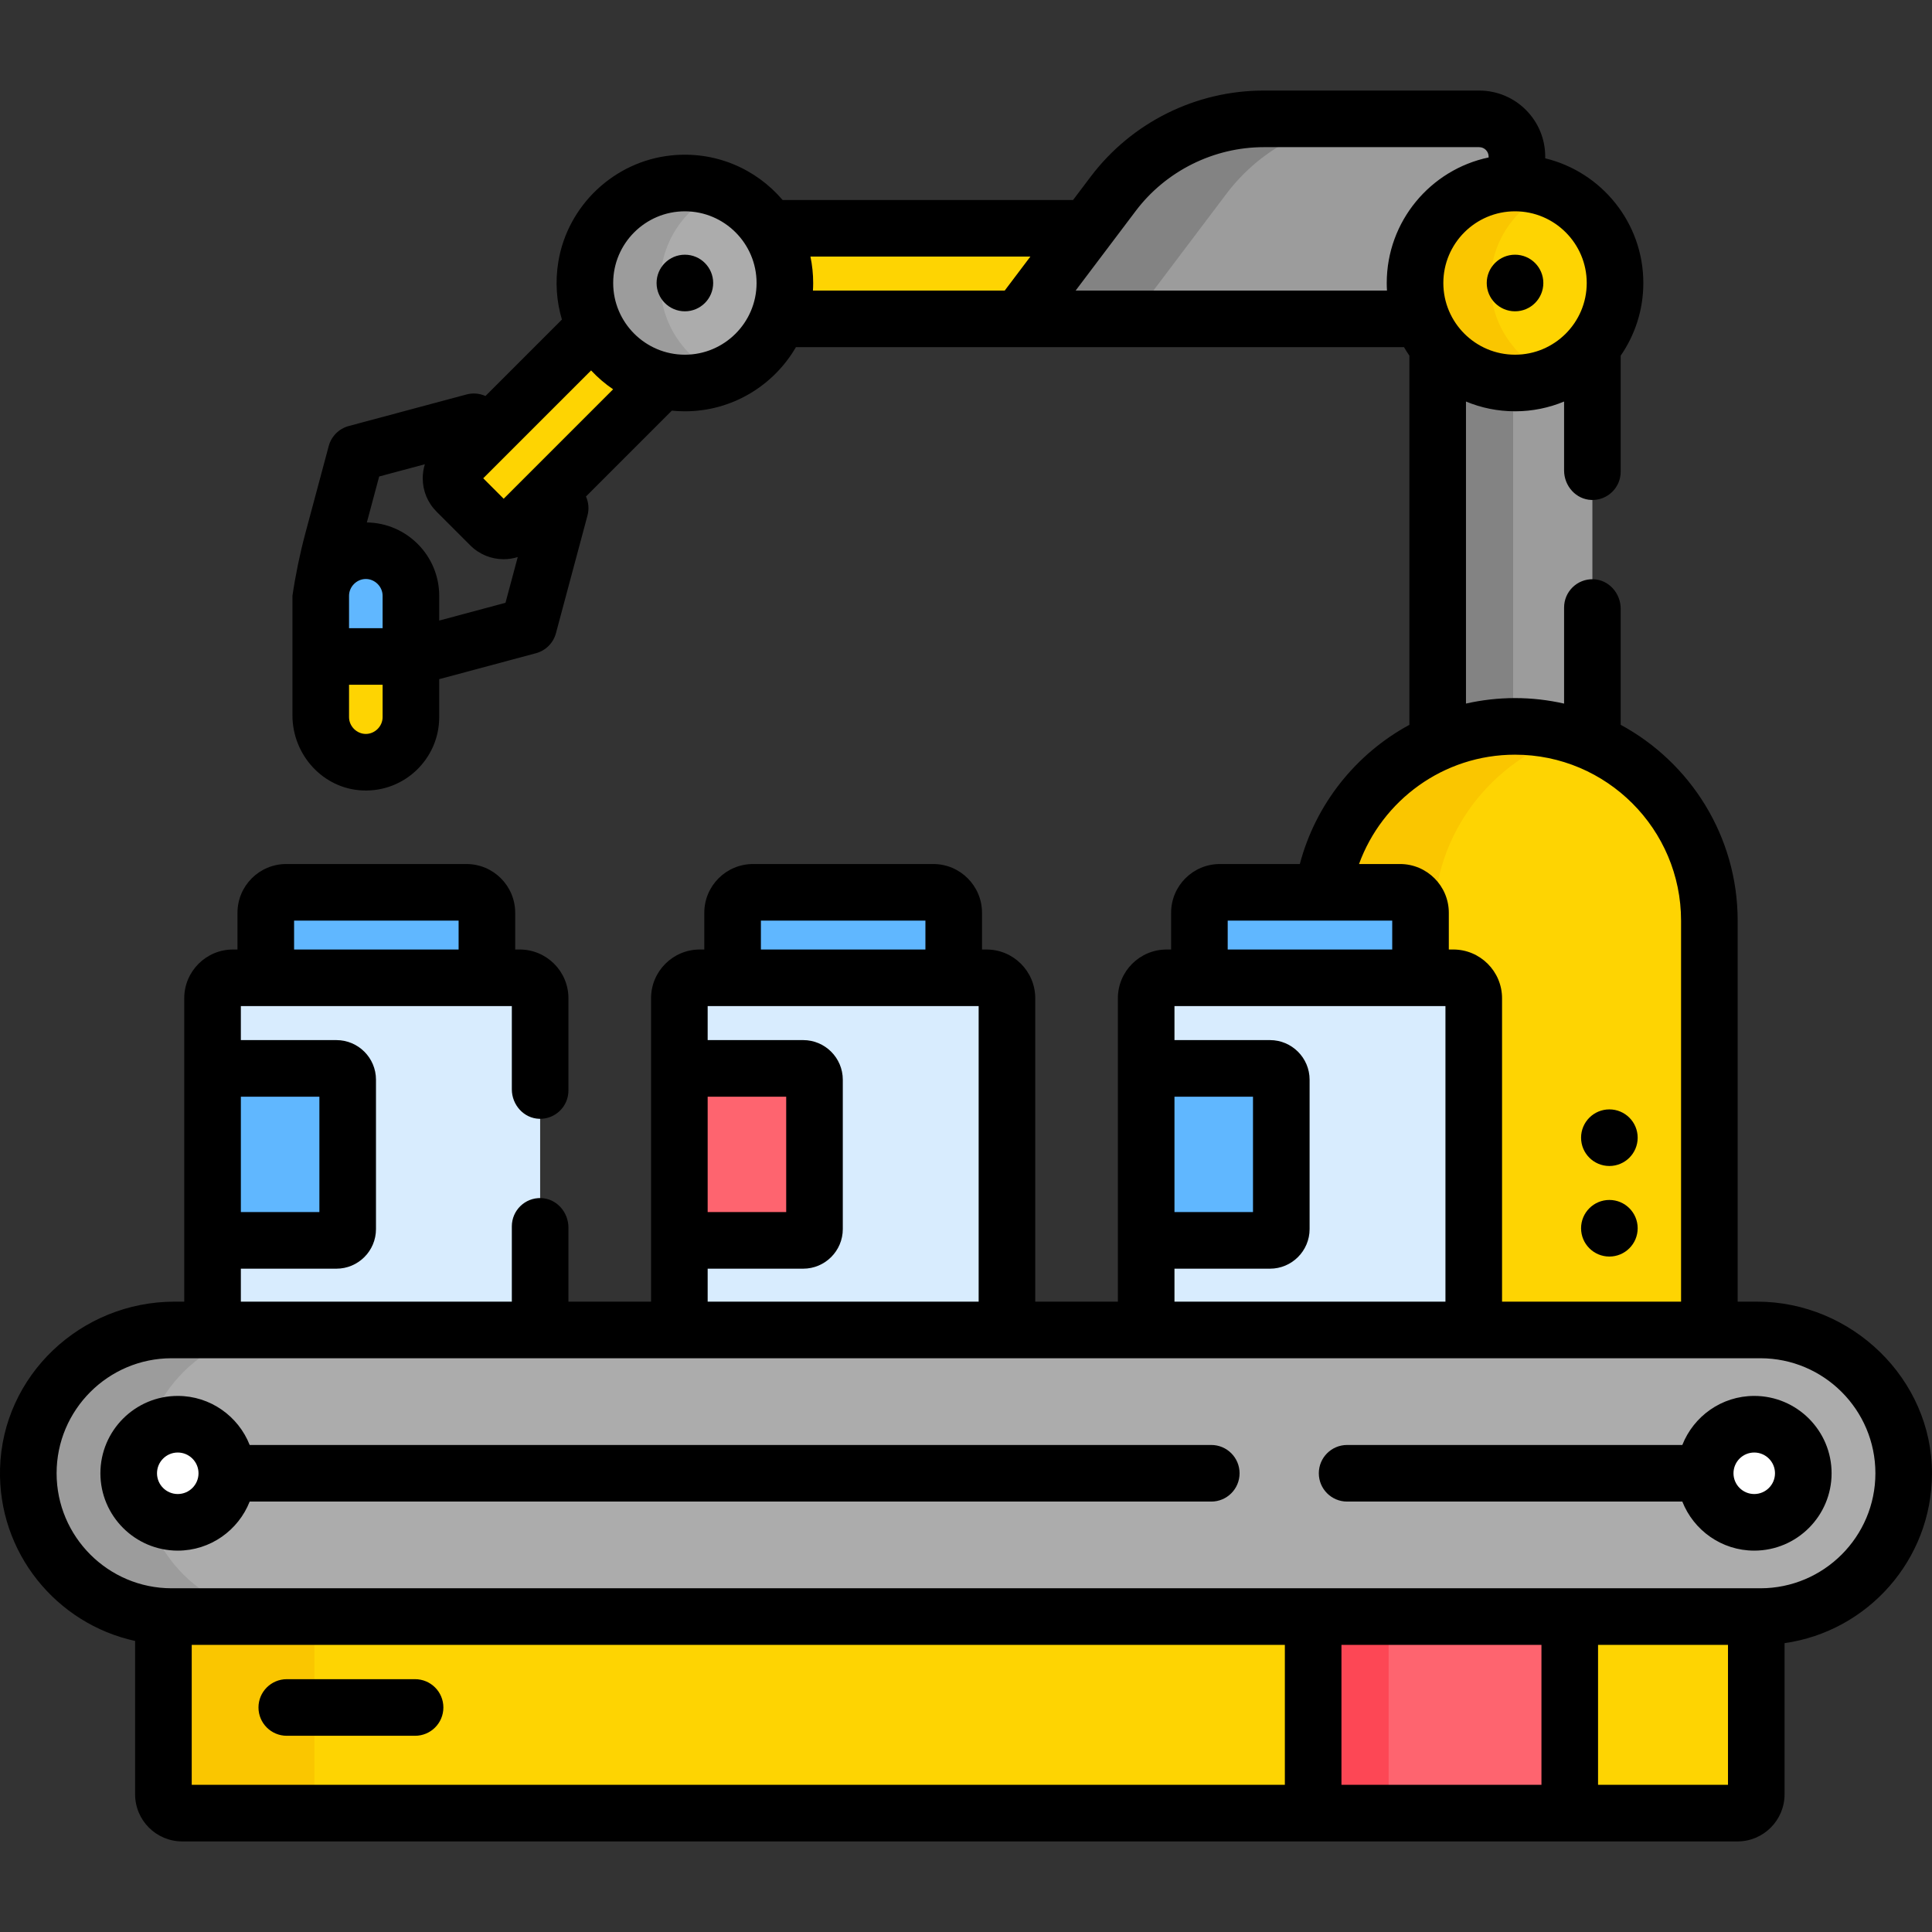 <svg id="Capa_1" enable-background="new 0 0 512 512" height="512" viewBox="0 0 512 512" width="512" xmlns="http://www.w3.org/2000/svg"><rect x="0" y="0" width="512" height="512" fill="#333333" stroke="none"/><g><path d="m157.648 86.558-36.656 36.656c-1.953 1.953-1.953 5.118 0 7.071l8.954 8.954c1.953 1.953 5.119 1.953 7.071 0l38.439-38.44c-7.852-1.832-14.365-7.15-17.808-14.241z" fill="#fed402"/><g><circle cx="181.5" cy="75" fill="#acacac" r="26.5"/></g><g><g><path d="m85 190.053v-32.166c0-6.571 5.376-11.947 11.947-11.947 6.571 0 11.947 5.376 11.947 11.947v32.166c0 6.571-5.376 11.947-11.947 11.947-6.571 0-11.947-5.376-11.947-11.947z" fill="#fed402"/></g><g><path d="m108.895 173.97v-15.791c0-5.796-4.009-10.98-9.709-12.032-7.543-1.392-14.186 4.436-14.186 11.74v16.083z" fill="#60b7ff"/></g></g><path d="m203.677 60.5c2.73 4.167 4.323 9.146 4.323 14.5 0 3.349-.628 6.55-1.761 9.5h63.761l18.113-24z" fill="#fed402"/><path d="m375 75c0-14.635 11.865-26.5 26.5-26.5.168 0 .333.01.5.013v-7.013c0-5.523-4.477-10-10-10h-57.094c-15.685 0-30.461 7.36-39.91 19.88l-24.996 33.12h106.761c-1.133-2.95-1.761-6.151-1.761-9.5z" fill="#9c9c9c"/><g><path d="m364.906 31.5h-30c-15.685 0-30.461 7.36-39.91 19.88l-24.996 33.12h30l24.996-33.12c9.449-12.52 24.225-19.88 39.91-19.88z" fill="#838383"/></g><path d="m401.5 192.5c7.277 0 14.209 1.539 20.5 4.292v-105.001c-4.86 5.926-12.238 9.709-20.5 9.709s-15.64-3.782-20.5-9.709v104.992c6.29-2.752 13.224-4.283 20.5-4.283z" fill="#9c9c9c"/><path d="m401 192.512v-91.024c-8.059-.15-15.239-3.89-20-9.696v104.992c6.145-2.69 12.907-4.204 20-4.272z" fill="#838383"/><g><path d="m376.452 241.902v17.227h8.681c2.997 0 5.426 2.429 5.426 5.426v87.897h62.441v-108.452c0-28.325-23.175-51.5-51.5-51.5-25.77 0-47.271 19.185-50.941 43.976h20.467c2.997 0 5.426 2.43 5.426 5.426z" fill="#fed402"/></g><g><path d="m371.026 236.476c2.997 0 5.426 2.429 5.426 5.426v17.227h3.548v-15.129c0-23.112 15.432-42.79 36.5-49.252-4.751-1.457-9.787-2.248-15-2.248-25.77 0-47.271 19.185-50.941 43.976z" fill="#fac600"/></g><g><path d="m376.452 259.129v-17.227c0-2.997-2.429-5.426-5.426-5.426h-47.746c-2.997 0-5.426 2.429-5.426 5.426v17.227z" fill="#60b7ff"/><path d="m390.559 352.452v-87.897c0-2.997-2.429-5.426-5.426-5.426h-75.961c-2.997 0-5.426 2.429-5.426 5.426v87.897z" fill="#d8ecfe"/><g><path d="m303.747 328.714h32.81c1.657 0 3-1.343 3-3v-39.576c0-1.657-1.343-3-3-3h-32.81z" fill="#60b7ff"/></g></g><g><path d="m252.745 259.129v-17.227c0-2.997-2.429-5.426-5.426-5.426h-47.747c-2.997 0-5.426 2.429-5.426 5.426v17.227z" fill="#60b7ff"/><path d="m266.852 352.452v-87.897c0-2.997-2.429-5.426-5.426-5.426h-75.961c-2.997 0-5.426 2.429-5.426 5.426v87.897z" fill="#d8ecfe"/><g><path d="m180.039 328.714h32.81c1.657 0 3-1.343 3-3v-39.576c0-1.657-1.343-3-3-3h-32.81z" fill="#fe646f"/></g></g><g><path d="m129.037 259.129v-17.227c0-2.997-2.429-5.426-5.426-5.426h-47.746c-2.997 0-5.426 2.429-5.426 5.426v17.227z" fill="#60b7ff"/><path d="m143.144 352.452v-87.897c0-2.997-2.429-5.426-5.426-5.426h-75.96c-2.997 0-5.426 2.429-5.426 5.426v87.897z" fill="#d8ecfe"/><g><path d="m56.332 328.714h32.81c1.657 0 3-1.343 3-3v-39.576c0-1.657-1.343-3-3-3h-32.81z" fill="#60b7ff"/></g></g><path d="m45.48 428.413c-.729 0-1.451-.025-2.17-.066v47.153c0 2.761 2.239 5 5 5h412.125c2.761 0 5-2.239 5-5v-47.087z" fill="#fed402"/><path d="m83.31 475.5v-47.087h-37.83c-.729 0-1.451-.025-2.17-.066v47.153c0 2.761 2.239 5 5 5h40c-2.761 0-5-2.239-5-5z" fill="#fac600"/><path d="m348 428.413h68v52.087h-68z" fill="#fe646f"/><path d="m348 428.413h20v52.087h-20z" fill="#fd4755"/><g><path d="m466.52 428.413h-421.04c-20.976 0-37.98-17.004-37.98-37.98 0-20.976 17.004-37.98 37.98-37.98h421.04c20.976 0 37.98 17.004 37.98 37.98 0 20.975-17.004 37.98-37.98 37.98z" fill="#acacac"/></g><g><path d="m37.5 390.432c0-20.976 17.004-37.98 37.98-37.98h-30c-20.976 0-37.98 17.004-37.98 37.98 0 20.976 17.004 37.98 37.98 37.98h30c-20.976.001-37.98-17.004-37.98-37.98z" fill="#9c9c9c"/></g><g><g><circle cx="47.108" cy="390.432" fill="#fff" r="13"/></g><g><circle cx="464.892" cy="390.432" fill="#fff" r="13"/></g></g><g><g><circle cx="401.5" cy="75" fill="#fed402" r="26.5"/></g><g><path d="m395 75c0-11.096 6.823-20.594 16.5-24.542-3.086-1.259-6.461-1.958-10-1.958-14.635 0-26.5 11.865-26.5 26.5s11.865 26.5 26.5 26.5c3.539 0 6.914-.699 10-1.958-9.677-3.948-16.5-13.446-16.5-24.542z" fill="#fac600"/></g></g><g><g><circle cx="181.5" cy="75" fill="#acacac" r="26.5"/></g><g><path d="m175 75c0-11.096 6.823-20.594 16.5-24.542-3.086-1.259-6.461-1.958-10-1.958-14.635 0-26.5 11.865-26.5 26.5s11.865 26.5 26.5 26.5c3.539 0 6.914-.699 10-1.958-9.677-3.948-16.5-13.446-16.5-24.542z" fill="#9c9c9c"/></g></g><g><path d="m465.679 344.952h-5.179v-100.952c0-22.406-12.556-41.933-31-51.919v-30.767c0-4.107-3.165-7.688-7.27-7.811-4.247-.127-7.73 3.278-7.73 7.497v25.461c-4.186-.945-8.533-1.461-13-1.461s-8.815.51-13 1.455v-80.043c4.007 1.665 8.397 2.588 13 2.588s8.993-.924 13-2.588v18.274c0 4.107 3.165 7.688 7.27 7.811 4.247.127 7.73-3.278 7.73-7.497v-30.743c3.78-5.479 6-12.112 6-19.257 0-15.992-11.101-29.433-26-33.041v-.459c0-9.665-7.835-17.5-17.5-17.5h-57.094c-18.038 0-35.03 8.464-45.896 22.862l-4.632 6.138h-76.985c-6.989-8.213-17.799-13.079-29.659-11.796-14.999 1.623-27.288 13.231-29.761 28.113-.897 5.397-.48 10.597.941 15.369l-20.261 20.261c-1.551-.694-3.313-.864-5.005-.411l-31.229 8.368c-2.588.693-4.609 2.715-5.303 5.303l-6.157 22.979c-1.473 5.496-2.627 11.072-3.458 16.701v31.689c0 10.531 8.174 19.513 18.698 19.91 11.064.418 20.197-8.461 20.197-19.433v-10.069l25.63-6.868c2.588-.693 4.609-2.715 5.303-5.303l8.368-31.229c.453-1.693.284-3.455-.41-5.005l22.754-22.754c1.138.116 2.293.175 3.461.175 12.557 0 23.538-6.848 29.426-17h161.148c.448.772.921 1.526 1.426 2.257v97.834c-14.16 7.675-24.84 20.974-29.033 36.885h-21.187c-7.139 0-12.926 5.787-12.926 12.926v9.727h-1.181c-7.139 0-12.926 5.787-12.926 12.926v80.397h-21.896v-80.397c0-7.139-5.787-12.926-12.926-12.926h-1.182v-9.727c0-7.139-5.787-12.926-12.926-12.926h-47.746c-7.139 0-12.926 5.787-12.926 12.926v9.727h-1.182c-7.139 0-12.926 5.787-12.926 12.926v80.397h-21.895v-19.638c0-4.107-3.165-7.688-7.27-7.811-4.247-.127-7.73 3.278-7.73 7.497v19.952h-71.812v-8.737h25.31c5.799 0 10.5-4.701 10.5-10.5v-39.577c0-5.799-4.701-10.5-10.5-10.5h-25.31v-9.009h71.812v22.057c0 4.107 3.165 7.688 7.27 7.811 4.247.127 7.73-3.278 7.73-7.497v-24.445c0-7.139-5.787-12.926-12.926-12.926h-1.182v-9.727c0-7.139-5.787-12.926-12.926-12.926h-47.746c-7.139 0-12.926 5.787-12.926 12.926v9.727h-1.181c-7.139 0-12.926 5.787-12.926 12.926v80.397h-2.576c-24.763 0-45.572 19.476-46.239 44.231-.602 22.308 14.956 41.154 35.793 45.685v40.632c0 6.904 5.596 12.5 12.5 12.5h412.125c6.904 0 12.5-5.596 12.5-12.5v-40.048c22.017-3.123 39.015-22.063 39.065-44.917.056-25.074-21.247-45.583-46.32-45.583zm-364.284-154.899c0 2.411-2.036 4.447-4.447 4.447s-4.447-2.036-4.447-4.447v-8.583h8.895v8.583zm0-23.583h-8.895v-8.583c0-2.411 2.036-4.447 4.447-4.447s4.447 2.036 4.447 4.447v8.583zm32.564-6.722-17.564 4.707v-6.568c0-10.632-8.578-19.286-19.175-19.433l3.264-12.181 12.108-3.245c-.369 1.189-.564 2.44-.564 3.721 0 3.339 1.301 6.479 3.661 8.84l8.956 8.955c2.437 2.436 5.636 3.652 8.837 3.652 1.258 0 2.514-.195 3.726-.571zm-.478-27.58-5.418-5.419 28.583-28.582c1.75 1.876 3.703 3.559 5.834 5.002zm48.019-38.168c-10.477 0-19-8.523-19-19s8.523-19 19-19 19 8.523 19 19-8.523 19-19 19zm84.765-17h-50.828c.039-.662.064-1.328.064-2 0-2.399-.253-4.74-.728-7h58.285zm-188.327 166.977h43.599v7.652h-43.599zm-14.106 46.661h20.81v30.577h-20.81zm356.668-215.638c0 10.477-8.523 19-19 19s-19-8.523-19-19 8.523-19 19-19 19 8.523 19 19zm-53 0c0 .672.025 1.338.064 2h-82.507l15.926-21.102c7.986-10.581 20.667-16.898 33.923-16.898h57.094c1.379 0 2.5 1.121 2.5 2.5v.228c-15.401 3.236-27 16.923-27 33.272zm34 125c24.262 0 44 19.738 44 44v100.952h-47.441v-80.397c0-7.127-5.799-12.926-12.926-12.926h-1.181v-9.727c0-7.127-5.799-12.926-12.926-12.926h-10.871c6.152-16.884 22.358-28.976 41.345-28.976zm-76.146 43.977h43.599v7.652h-43.599zm-14.107 46.661h20.81v30.577h-20.81zm0 45.577h25.31c5.79 0 10.5-4.71 10.5-10.5v-39.577c0-5.79-4.71-10.5-10.5-10.5h-25.31v-9.009h71.812v78.323h-71.812zm-109.601-92.238h43.598v7.652h-43.598zm-14.107 46.661h20.811v30.577h-20.811zm0 45.577h25.311c5.79 0 10.5-4.71 10.5-10.5v-39.577c0-5.79-4.71-10.5-10.5-10.5h-25.311v-9.009h71.813v78.323h-71.813zm152.961 136.785h-289.69v-37.087h289.69zm68 0h-53v-37.087h53zm49.435 0h-34.435v-37.087h34.435zm8.585-52.087h-421.04c-16.807 0-30.48-13.674-30.48-30.48s13.674-30.48 30.48-30.48h421.04c16.807 0 30.48 13.674 30.48 30.48s-13.674 30.48-30.48 30.48z"/><path d="m321 382.933h-254.832c-3.002-7.601-10.405-13-19.06-13-11.304 0-20.5 9.196-20.5 20.5s9.196 20.5 20.5 20.5c8.655 0 16.057-5.399 19.06-13h254.832c4.143 0 7.5-3.357 7.5-7.5s-3.357-7.5-7.5-7.5zm-273.892 13c-3.033 0-5.5-2.467-5.5-5.5s2.467-5.5 5.5-5.5 5.5 2.467 5.5 5.5-2.466 5.5-5.5 5.5z"/><path d="m464.892 369.933c-8.655 0-16.057 5.399-19.06 13h-88.832c-4.143 0-7.5 3.357-7.5 7.5s3.357 7.5 7.5 7.5h88.832c3.002 7.601 10.405 13 19.06 13 11.304 0 20.5-9.196 20.5-20.5s-9.197-20.5-20.5-20.5zm0 26c-3.033 0-5.5-2.467-5.5-5.5s2.467-5.5 5.5-5.5 5.5 2.467 5.5 5.5-2.467 5.5-5.5 5.5z"/><circle cx="401.5" cy="75" r="7.5"/><circle cx="181.5" cy="75" r="7.5"/><path d="m76 460h34c4.143 0 7.5-3.357 7.5-7.5s-3.357-7.5-7.5-7.5h-34c-4.143 0-7.5 3.357-7.5 7.5s3.357 7.5 7.5 7.5z"/><circle cx="426.5" cy="301.5" r="7.5"/><circle cx="426.5" cy="325.5" r="7.5"/></g></g></svg>